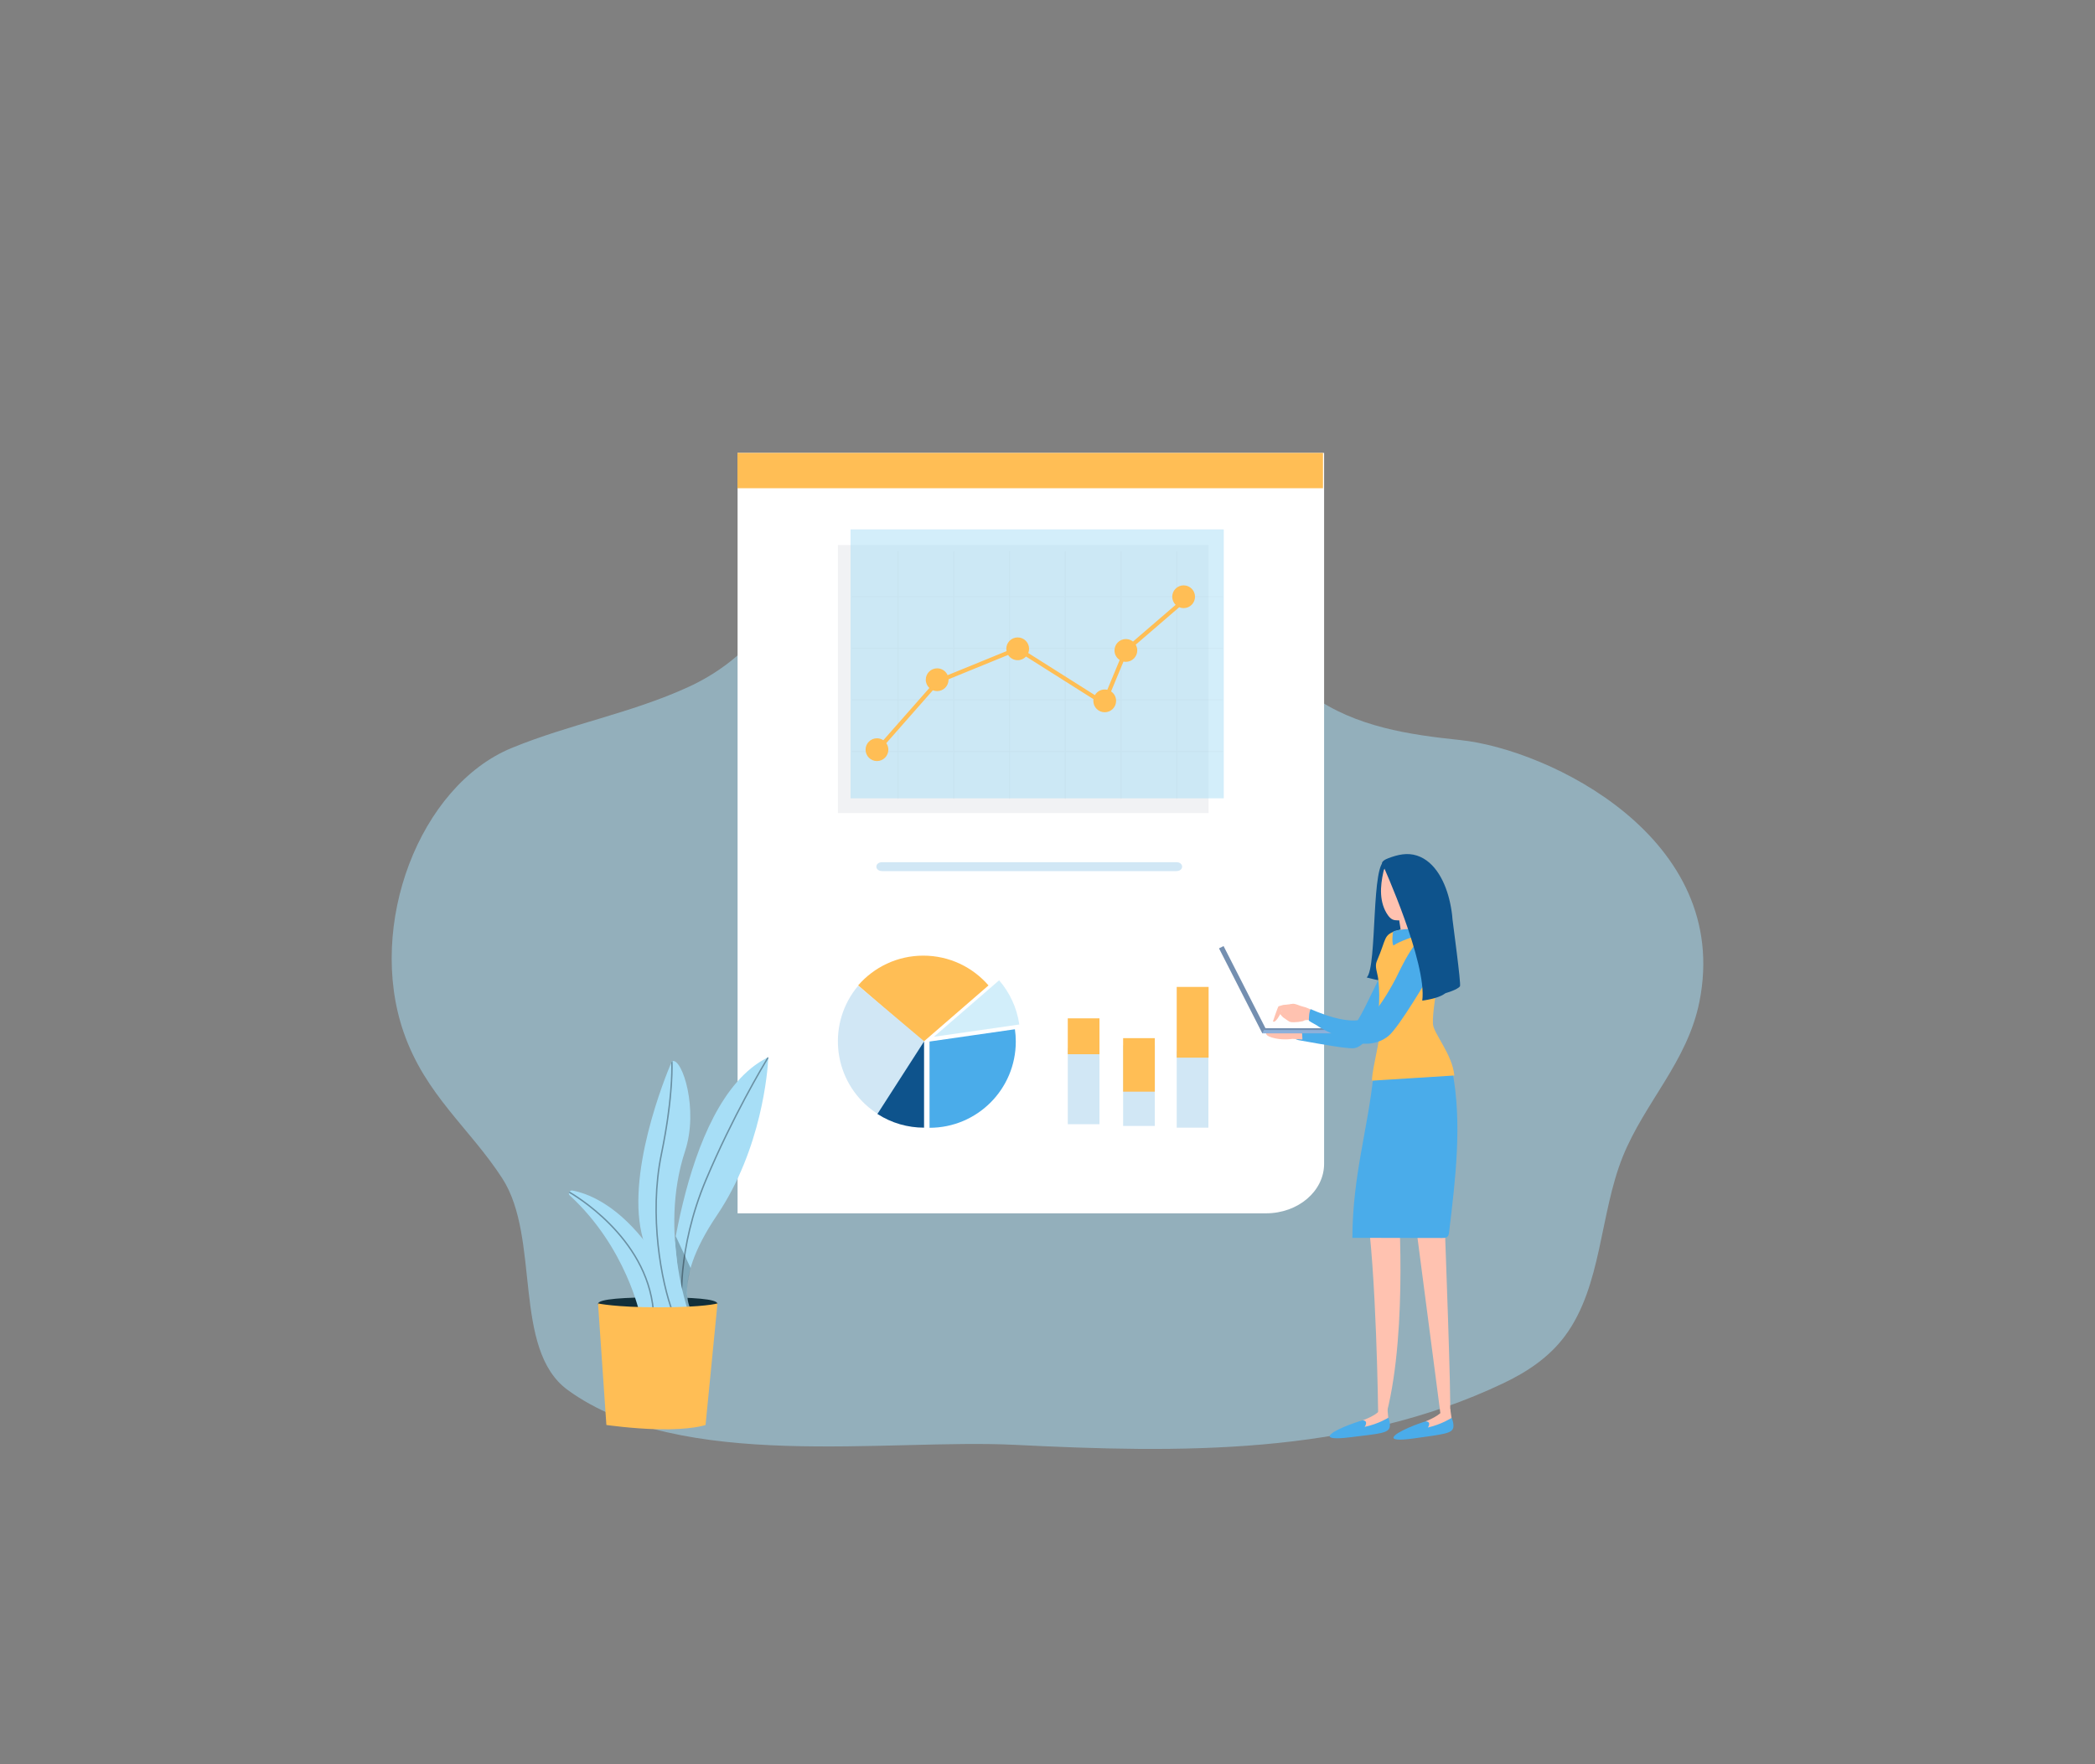 <svg xmlns="http://www.w3.org/2000/svg" xmlns:xlink="http://www.w3.org/1999/xlink" version="1.1" x="0px" y="0px" viewBox="0 0 500 421" enable-background="new 0 0 500 421" xml:space="preserve">
<rect x="0" y="0" width="500" height="421" fill="#808080" stroke="none"/>
<g id="BACKGROUND">
</g>
<g id="OBJECTS">
	<path opacity="0.5" fill="#A7DEF6" d="M270.616,131.949c3.829,1.937,7.419,4.082,10.674,6.369   c11.376,7.99,20.529,19.622,31.708,27.636c10.558,7.567,23.45,9.407,35.529,10.67c21.058,2.205,64.976,23.351,57.046,62.542   c-2.885,14.262-13.06,23.949-18.269,36.864c-5.54,13.739-4.959,30.875-13.781,42.785c-3.88,5.237-9.237,8.696-14.738,11.316   c-36.604,17.431-77.709,16.621-116.522,14.699c-30.634-1.517-79.837,6.499-106.745-13.073c-13.359-9.718-6.412-36.282-15.656-50.55   c-7.769-11.989-18.341-19.862-23.535-34.871c-8.836-25.536,3.76-58.768,25.818-67.833c13.783-5.665,28.384-8.26,42.008-14.481   c14.078-6.429,19.501-16.06,30.236-27.458C213.795,115.962,246.825,119.916,270.616,131.949z"/>
	<g>
		<path fill="#FFFFFF" d="M302.159,289.573H176.033V108.095h139.983v169.658C316.016,284.281,309.812,289.573,302.159,289.573z"/>
		<rect x="176" y="108.095" fill="#FFBE55" width="139.749" height="8.426"/>
	</g>
	<g>
		<g>
			<path fill="#D1E7F5" d="M280.716,207.901c1.885,0,1.885-2.132,0-2.132c-23.382,0-46.764,0-70.146,0c-1.885,0-1.885,2.132,0,2.132     l0,0H280.716z"/>
		</g>
	</g>
	<rect x="199.975" y="130.082" opacity="0.07" fill="#2E4661" width="88.477" height="63.962"/>
	<g>
		<g>
			<g opacity="0.5">
				<rect x="202.997" y="126.371" fill="#A7DEF6" width="89.078" height="64.153"/>
				<rect x="202.997" y="126.371" fill="#A7DEF6" width="88.956" height="5.107"/>
			</g>
			<path opacity="0.03" fill="#272525" d="M291.888,142.503v-0.198h-10.935v-10.73h-0.198v10.73h-13.108v-10.73h-0.198v10.73     h-13.108v-10.73h-0.198v10.73h-13.108v-10.73h-0.198v10.73h-13.108v-10.73h-0.198v10.73h-13.108v-10.73h-0.197v10.73h-10.917     v0.198h10.917v12.124h-10.917v0.197h10.917v12.124h-10.917v0.199h10.917v12.123h-10.917v0.198h10.917v11.28h0.197v-11.28h13.108     v11.28h0.198v-11.28h13.108v11.28h0.198v-11.28h13.108v11.28h0.198v-11.28h13.108v11.28h0.198v-11.28h13.108v11.28h0.198v-11.28     h10.935v-0.198h-10.935v-12.123h10.935v-0.199h-10.935v-12.124h10.935v-0.197h-10.935v-12.124H291.888z M267.449,142.503v12.124     h-13.108v-12.124H267.449z M241.035,154.824h13.108v12.124h-13.108V154.824z M240.837,166.947h-13.108v-12.124h13.108V166.947z      M254.341,154.824h13.108v12.124h-13.108V154.824z M254.143,142.503v12.124h-13.108v-12.124H254.143z M240.837,142.503v12.124     h-13.108v-12.124H240.837z M214.422,142.503h13.108v12.124h-13.108V142.503z M214.422,154.824h13.108v12.124h-13.108V154.824z      M214.422,179.269v-12.123h13.108v12.123H214.422z M227.729,179.269v-12.123h13.108v12.123H227.729z M241.035,179.269v-12.123     h13.108v12.123H241.035z M254.341,179.269v-12.123h13.108v12.123H254.341z M280.755,179.269h-13.108v-12.123h13.108V179.269z      M280.755,166.947h-13.108v-12.124h13.108V166.947z M280.755,154.627h-13.108v-12.124h13.108V154.627z"/>
		</g>
		<path fill="#FFBE55" d="M282.489,139.702c-1.501,0-2.718,1.216-2.718,2.717c0,0.757,0.31,1.442,0.81,1.935    c-3.151,2.714-6.303,5.428-9.455,8.142c-0.24,0.207-0.479,0.413-0.718,0.62c-0.466-0.376-1.058-0.601-1.703-0.601    c-1.501,0-2.717,1.216-2.717,2.718c0,0.955,0.493,1.794,1.239,2.278c-0.691,1.662-1.381,3.324-2.071,4.986    c-0.294,0.709-0.588,1.418-0.883,2.126c-0.197-0.046-0.403-0.073-0.615-0.073c-1.003,0-1.877,0.545-2.348,1.354    c-3.045-1.925-6.089-3.85-9.134-5.773c-2.256-1.427-4.512-2.853-6.768-4.278c0.125-0.313,0.195-0.652,0.195-1.009    c0-1.5-1.217-2.718-2.718-2.718c-1.502,0-2.718,1.217-2.718,2.718c0,0.191,0.02,0.376,0.057,0.555    c-4.27,1.743-8.539,3.485-12.809,5.229c-0.419,0.171-0.837,0.342-1.256,0.512c-0.418-0.963-1.376-1.636-2.493-1.636    c-1.501,0-2.718,1.217-2.718,2.718c0,0.779,0.33,1.48,0.855,1.976c-0.635,0.72-1.268,1.439-1.903,2.16    c-3.027,3.435-6.054,6.871-9.081,10.308c-0.434-0.294-0.957-0.466-1.52-0.466c-1.501,0-2.718,1.217-2.718,2.718    c0,1.501,1.217,2.718,2.718,2.718c1.501,0,2.718-1.217,2.718-2.718c0-0.579-0.184-1.116-0.493-1.558    c2.584-2.934,5.168-5.868,7.753-8.801c1.121-1.273,2.244-2.546,3.365-3.819c0.315,0.128,0.66,0.2,1.022,0.2    c1.501,0,2.718-1.217,2.718-2.718c0-0.037-0.004-0.072-0.005-0.108c0.061-0.025,0.123-0.05,0.186-0.076    c4.678-1.91,9.356-3.819,14.035-5.729c0.483,0.753,1.326,1.253,2.287,1.253c0.788,0,1.496-0.338,1.992-0.873    c2.046,1.293,4.092,2.586,6.139,3.88c3.319,2.098,6.638,4.196,9.958,6.293c-0.02,0.134-0.034,0.268-0.034,0.407    c0,1.501,1.217,2.718,2.718,2.718c1.501,0,2.718-1.217,2.718-2.718c0-0.939-0.477-1.768-1.202-2.256    c0.987-2.374,1.974-4.749,2.96-7.124c0.184,0.039,0.375,0.061,0.571,0.061c1.5,0,2.718-1.217,2.718-2.718    c0-0.499-0.137-0.966-0.372-1.369c0.557-0.48,1.115-0.96,1.673-1.44c2.388-2.056,4.776-4.113,7.164-6.168    c0.515-0.443,1.03-0.888,1.545-1.332c0.325,0.138,0.683,0.213,1.057,0.213c1.501,0,2.718-1.217,2.718-2.718    C285.207,140.919,283.99,139.702,282.489,139.702z"/>
	</g>
	<g>
		<path fill="#FFBE55" d="M220.362,228.074c-6.219,0-11.785,2.754-15.559,7.106l15.559,13.481l15.558-13.481    C232.147,230.828,226.581,228.074,220.362,228.074z"/>
		<path fill="#4AACEA" d="M242.222,245.644l-20.376,2.93v20.586c11.378,0,20.586-9.207,20.586-20.586    C242.432,247.579,242.357,246.602,242.222,245.644z"/>
		<path fill="#D1E7F5" d="M204.826,235.248c-7.334,8.701-6.229,21.675,2.472,29.009c0.761,0.642,1.556,1.215,2.376,1.728    l10.893-17.468L204.826,235.248z"/>
		<path fill="#0E538C" d="M220.539,269.131c-3.858,0.001-7.729-1.076-11.129-3.269l11.131-17.317L220.539,269.131z"/>
		<path opacity="0.5" fill="#A7DEF6" d="M243.268,244.511c-0.57-4.007-2.291-7.637-4.818-10.552l-15.558,13.481L243.268,244.511z"/>
	</g>
	<g>
		<rect x="254.838" y="250.093" fill="#D1E7F5" width="7.563" height="18.216"/>
		<rect x="254.838" y="243.04" fill="#FFBE55" width="7.563" height="8.561"/>
	</g>
	<g>
		<rect x="280.839" y="250.915" fill="#D1E7F5" width="7.563" height="18.216"/>
		<rect x="280.839" y="235.541" fill="#FFBE55" width="7.612" height="16.881"/>
	</g>
	<g>
		<rect x="268.049" y="249.477" fill="#D1E7F5" width="7.563" height="19.244"/>
		<rect x="268.049" y="247.765" fill="#FFBE55" width="7.563" height="12.772"/>
	</g>
	<g>
		<path fill="#0E538C" d="M326.19,233.287c0,0,8.787,2.425,13.186,1.528c4.4-0.897,1.889-23.491-0.353-25.856    c-2.241-2.364-7.145-3.304-8.218-3.479C327.153,204.889,328.764,230.759,326.19,233.287z"/>
		<path fill="#4AACEA" d="M336.142,229.245c-1.118-1.22-3.76-2.134-6.3,2.845c-2.54,4.98-5.792,12.5-7.214,13.108    c-1.423,0.61-8.638,1.422-13.617,1.422c-0.884,0,1.221-0.007,0.291-0.017c-0.001,0.48-0.003,0.958-0.008,1.435l0.631,0.208    c0,0,8.841,1.626,11.279,1.829c2.439,0.204,3.151,0.814,7.723-5.385C333.5,238.491,337.259,230.464,336.142,229.245z"/>
		<path fill="#FFC2B0" d="M310.765,246.612c-4.105-0.039-8.527-0.195-8.527-0.195s-0.683,0.838,2.193,1.423    c2.122,0.431,4.02,0.102,4.02,0.102l2.395,0.15C310.812,247.599,310.784,247.105,310.765,246.612z"/>
		<path fill="#FFC2B0" d="M344.825,292.99c0,0,1.603,42.48,1.238,44.154c-0.363,1.676-2.304,0.114-2.304,0.114l-6.431-49.316    l4.149-1.948L344.825,292.99z"/>
		<path fill="#FFC2B0" d="M333.626,284.87c0,0,2.535,31.876-2.684,52.433l-2.026,0.039c0,0-0.403-34.443-2.889-49.863l0.888-6.329    L333.626,284.87z"/>
		<g>
			<path fill="#4AACEA" d="M320.87,340.505c3.517-1.468,5.981-1.935,6.104-1.954c1.284,0.797,3.11,0.503,4.25-0.382     c0.418,0.676,0.577,1.832,0.467,2.354c-0.313,1.495-2.08,1.612-9.538,2.511C314.695,343.935,317.282,342.003,320.87,340.505z"/>
		</g>
		<g>
			<g>
				<path fill="#4AACEA" d="M336.046,340.794c3.489-1.529,5.944-2.039,6.067-2.063c1.299,0.775,3.119,0.447,4.243-0.459      c0.43,0.669,0.609,1.824,0.51,2.347c-0.287,1.497-2.051,1.647-9.491,2.684C329.934,344.337,332.485,342.358,336.046,340.794z"/>
			</g>
		</g>
		<path fill="#FFC2B0" d="M346.124,336.287l0.308,2.113c0,0-2.315,1.527-5.656,2.298c0,0,0.986-1.427-0.551-1.465    c0,0,4.055-1.571,4.114-2.906C344.399,334.992,346.124,336.287,346.124,336.287z"/>
		<path fill="#FFC2B0" d="M331.125,336.221l0.206,2.143c0,0-2.279,1.463-5.633,2.173c0,0,1.031-1.485-0.504-1.55    c0,0,4.062-1.425,4.147-2.756C329.424,334.896,331.125,336.221,331.125,336.221z"/>
		<path fill="#4AACEA" d="M345.839,294.119c-0.042,0.349-0.096,0.72-0.333,0.977c-0.316,0.343-0.841,0.365-1.308,0.365    c-6.817-0.015-14.622-0.028-21.44-0.041c0.081-14.963,3.674-25.799,5.017-38.698c0.154-1.479,0.313-2.979,0.847-4.368    c1.647-4.277,7.029-6.678,11.354-5.025c3.527,1.349,5.953,4.785,6.611,8.132C349.037,267.908,347.355,281.568,345.839,294.119z"/>
		<path fill="#FFBE55" d="M327.496,257.912c-0.377-0.674,1.618-8.985,1.55-9.755c-0.526-5.997,0.618-8.684-0.138-14.659    c-0.171-1.355-0.865-2.826-0.321-4.079c2.424-5.595,1.494-6.229,4.714-7.307c3.333-1.116,9.387-1.74,10.339-0.437    c2.514,3.443,1.142,10.132,0.361,11.538c-1.115,2.001-1.416,4.336-1.698,6.609c-0.186,1.503-0.372,3.016-0.314,4.53    c0.086,2.239,4.629,7.22,5.106,12.327"/>
		<g>
			<polygon fill="#748FB0" points="321.563,246.617 301.271,246.617 290.932,226.337 292.021,225.789 302.022,245.398      321.563,245.398    "/>
			<polygon fill="#8DB0DA" points="321.563,246.617 301.271,246.617 301.646,245.833 321.186,245.833    "/>
		</g>
		<g>
			<g>
				<path fill="#FFC2B0" d="M305.749,241.401c0.145-0.171,0.336-0.293,0.524-0.413c0.634-0.406,1.501-1.376,2.245-1.419      c0.782-0.046,1.6,0.482,2.353,0.642c0.953,0.201,2.109,0.725,2.872,1.323c0.222,0.174,0.188,0.447,0.221,0.707      c0.04,0.34,0.082,0.679,0.124,1.02c0.004,0.023,0.006,0.051-0.009,0.07c-0.014,0.02-0.04,0.026-0.064,0.032      c-0.591,0.117-1.103,0.046-1.706,0.055c-0.233,0.003-0.539,0.034-0.771,0.057c-0.219,0.02-0.445,0.215-0.661,0.26      c-0.678,0.142-1.37,0.22-2.064,0.235c-0.375,0.008-0.764-0.006-1.108-0.156c-0.132-0.057-1.426-0.977-1.472-1.005      c-0.133-0.085-0.648-0.691-0.668-0.754C305.493,241.822,305.599,241.576,305.749,241.401z"/>
				<path fill="#FFC2B0" d="M306.223,239.849c0,0-0.898,0.254-1.07,0.316c-0.171,0.063-1.341,3.596-1.341,3.596      s0.527,0.833,2.169-2.575l2.015-0.019l0.698-1.597L306.223,239.849z"/>
			</g>
			<path fill="#4AACEA" d="M342.086,222.375c-3.795-0.399-8.017,9.326-8.966,11.149c-1.934,3.716-4.377,7.463-5.852,8.726     c-3.351,2.871-10.381,0.378-14.469-1.413c-0.352,0.699-0.371,1.482-0.434,2.757c0.565,0.418,1.554,0.871,2.134,1.27     c1.412,0.972,2.904,1.563,4.442,2.323c1.616,0.799,3.329,1.452,5.113,1.752c1.718,0.288,3.509,0.219,5.144-0.425     c0.774-0.305,1.497-0.73,2.148-1.247c2.563-2.033,9.873-14.544,10.639-15.943C344.7,226.371,344.566,222.637,342.086,222.375z"/>
		</g>
		<g>
			<path fill="#FFC2B0" d="M333.551,219.655c-0.4-0.007-0.812-0.039-1.179-0.201c-0.462-0.205-0.814-0.596-1.109-1.007     c-1.043-1.451-1.542-3.242-1.648-5.026c-0.105-1.784,0.162-3.57,0.544-5.316c0.063-0.284,0.129-0.573,0.275-0.826     c0.197-0.342,0.525-0.591,0.873-0.779c1.484-0.809,3.308-0.626,4.941-0.189c0.817,0.219,1.636,0.505,2.301,1.029     c0.543,0.43,0.957,1,1.347,1.574c0.403,0.592,0.794,1.206,0.996,1.892c0.175,0.598,0.201,1.228,0.2,1.851     c-0.003,1.152-0.101,2.307-0.368,3.427c-0.124,0.52-0.29,1.044-0.614,1.467c-0.591,0.774-1.932,1.242-2.822,1.535     C336.085,219.483,334.816,219.678,333.551,219.655z"/>
			<path fill="#FFC2B0" d="M338.278,222.47c0.065,0.588-3.825,0.518-3.852,0.353c-0.401-2.54-0.57-4.504-1.357-6.749     c1.041-0.254,3.638-0.905,5.516-0.434C338.875,215.711,338.191,221.691,338.278,222.47z"/>
			<path fill="#4AACEA" d="M340.069,222.085c-0.044,0.433-0.501,0.654-0.89,0.801c-1.82,0.695-5.005,1.658-6.626,2.774     c-0.388-0.583-0.218-2.863-0.044-3.298c0.117-0.294,2.49-0.583,3.102-0.613C336.131,221.726,340.112,221.669,340.069,222.085z"/>
		</g>
		<path fill="#0E538C" d="M345.047,237.013c0,0,2.796-0.789,3.393-1.619c0.322-0.448-1.742-15.436-1.776-15.944    c-0.09-1.349-0.306-2.693-0.589-4.008c-1.011-4.694-3.456-9.814-7.906-11.25c-2.337-0.754-4.593-0.217-6.836,0.637    c-0.462,0.176-2.032,0.808-1.297,1.61c0,0,10.598,23.402,9.405,32.368c0,0,3.778-0.443,5.369-1.662"/>
	</g>
	<g>
		<g>
			<g>
				<path fill="#122F3A" d="M171.236,311.179c0,1.214-6.381,2.197-14.254,2.197c-7.872,0-14.254-0.983-14.254-2.197      c0-1.213,6.584-1.551,14.457-1.551C165.057,309.628,171.236,309.966,171.236,311.179z"/>
			</g>
		</g>
		<g>
			<g>
				<path fill="#A7DEF6" d="M183.369,252.301c0,0-0.007,0.122-0.013,0.347c-0.144,2.762-1.494,21.474-12.264,37.418      c-11.67,17.268-5.48,23.784-5.48,23.784h-6.804c0,0,3-50.595,24.268-61.399C183.171,252.396,183.273,252.349,183.369,252.301z"/>
			</g>
		</g>
		<g>
			<g>
				<g>
					<path fill="#6A90A3" d="M183.369,252.301c0,0-0.007,0.122-0.013,0.347c-1.139,1.861-8.256,13.743-14.65,28.87       c-7.158,16.913-5.794,30.396-5.781,30.533c0.014,0.089-0.054,0.177-0.15,0.184h-0.02c-0.083,0-0.157-0.061-0.171-0.15       c-0.013-0.136-1.383-13.709,5.802-30.696c6.428-15.194,13.586-27.117,14.69-28.938       C183.171,252.396,183.273,252.349,183.369,252.301z"/>
				</g>
			</g>
		</g>
		<g opacity="0.24">
			<g>
				<path d="M161.287,295.025l3.528,7.605c0,0-1.194,4.618-0.784,6.757c0.41,2.139,0.593,2.68,0.593,2.68h-1.989l-1.554-15.933      L161.287,295.025z"/>
			</g>
		</g>
		<g>
			<g>
				<path fill="#A7DEF6" d="M158.604,313.85h-5.856c0,0-3.245-16.101-16.783-28.562c-0.184-0.172-0.232-0.402-0.177-0.607      c0.027-0.109,0.081-0.211,0.157-0.3c0.15-0.185,0.388-0.293,0.661-0.245c3.177,0.578,9.816,2.85,16.878,11.636      C163.307,307.994,158.604,313.85,158.604,313.85z"/>
			</g>
		</g>
		<g>
			<g>
				<path fill="#A7DEF6" d="M164.814,314.668h-5.665c0,0-0.947-2.706-5.665-18.896c-4.397-15.065,5.317-38.842,6.701-42.088v-0.006      c0.102-0.245,0.157-0.368,0.157-0.368c0.048-0.028,0.102-0.055,0.15-0.068c2.304-0.709,6.313,11.459,2.999,21.507      C157.036,294.353,164.814,314.668,164.814,314.668z"/>
			</g>
		</g>
		<g>
			<g>
				<g>
					<path fill="#6A90A3" d="M160.758,313.243c0.034,0.089-0.014,0.184-0.096,0.219c-0.02,0.007-0.041,0.013-0.061,0.013       c-0.068,0-0.136-0.04-0.163-0.108c-2.761-7.239-5.774-23.307-2.761-37.902c2.604-12.611,2.563-20.096,2.508-21.78v-0.006       c0.102-0.245,0.157-0.368,0.157-0.368c0.048-0.028,0.102-0.055,0.15-0.068c0.014,0.021,0.021,0.04,0.021,0.062       c0.007,0.074,0.47,7.832-2.502,22.229C155.011,290.06,158.01,306.045,160.758,313.243z"/>
				</g>
			</g>
		</g>
		<g>
			<g>
				<g>
					<path fill="#6A90A3" d="M156.095,312.712c0.007,0.096-0.061,0.177-0.157,0.184c0,0-0.007,0-0.013,0       c-0.089,0-0.164-0.061-0.17-0.15c-1.547-17.506-19.237-27.656-19.967-28.064c0.027-0.109,0.081-0.211,0.157-0.3       C136.503,284.688,154.514,294.94,156.095,312.712z"/>
				</g>
			</g>
		</g>
		<g>
			<g>
				<path fill="#FFBE55" d="M168.39,340.089c0,0-3.306,1.205-11.408,1.018c-6.167-0.142-12.261-1.018-12.261-1.018l-1.993-29.007      c0,0,4.119,0.926,14.457,0.926c10.951,0,14.051-0.926,14.051-0.926L168.39,340.089z"/>
			</g>
		</g>
	</g>
</g>
<g id="DESIGNED_BY_FREEPIK">
</g>
</svg>